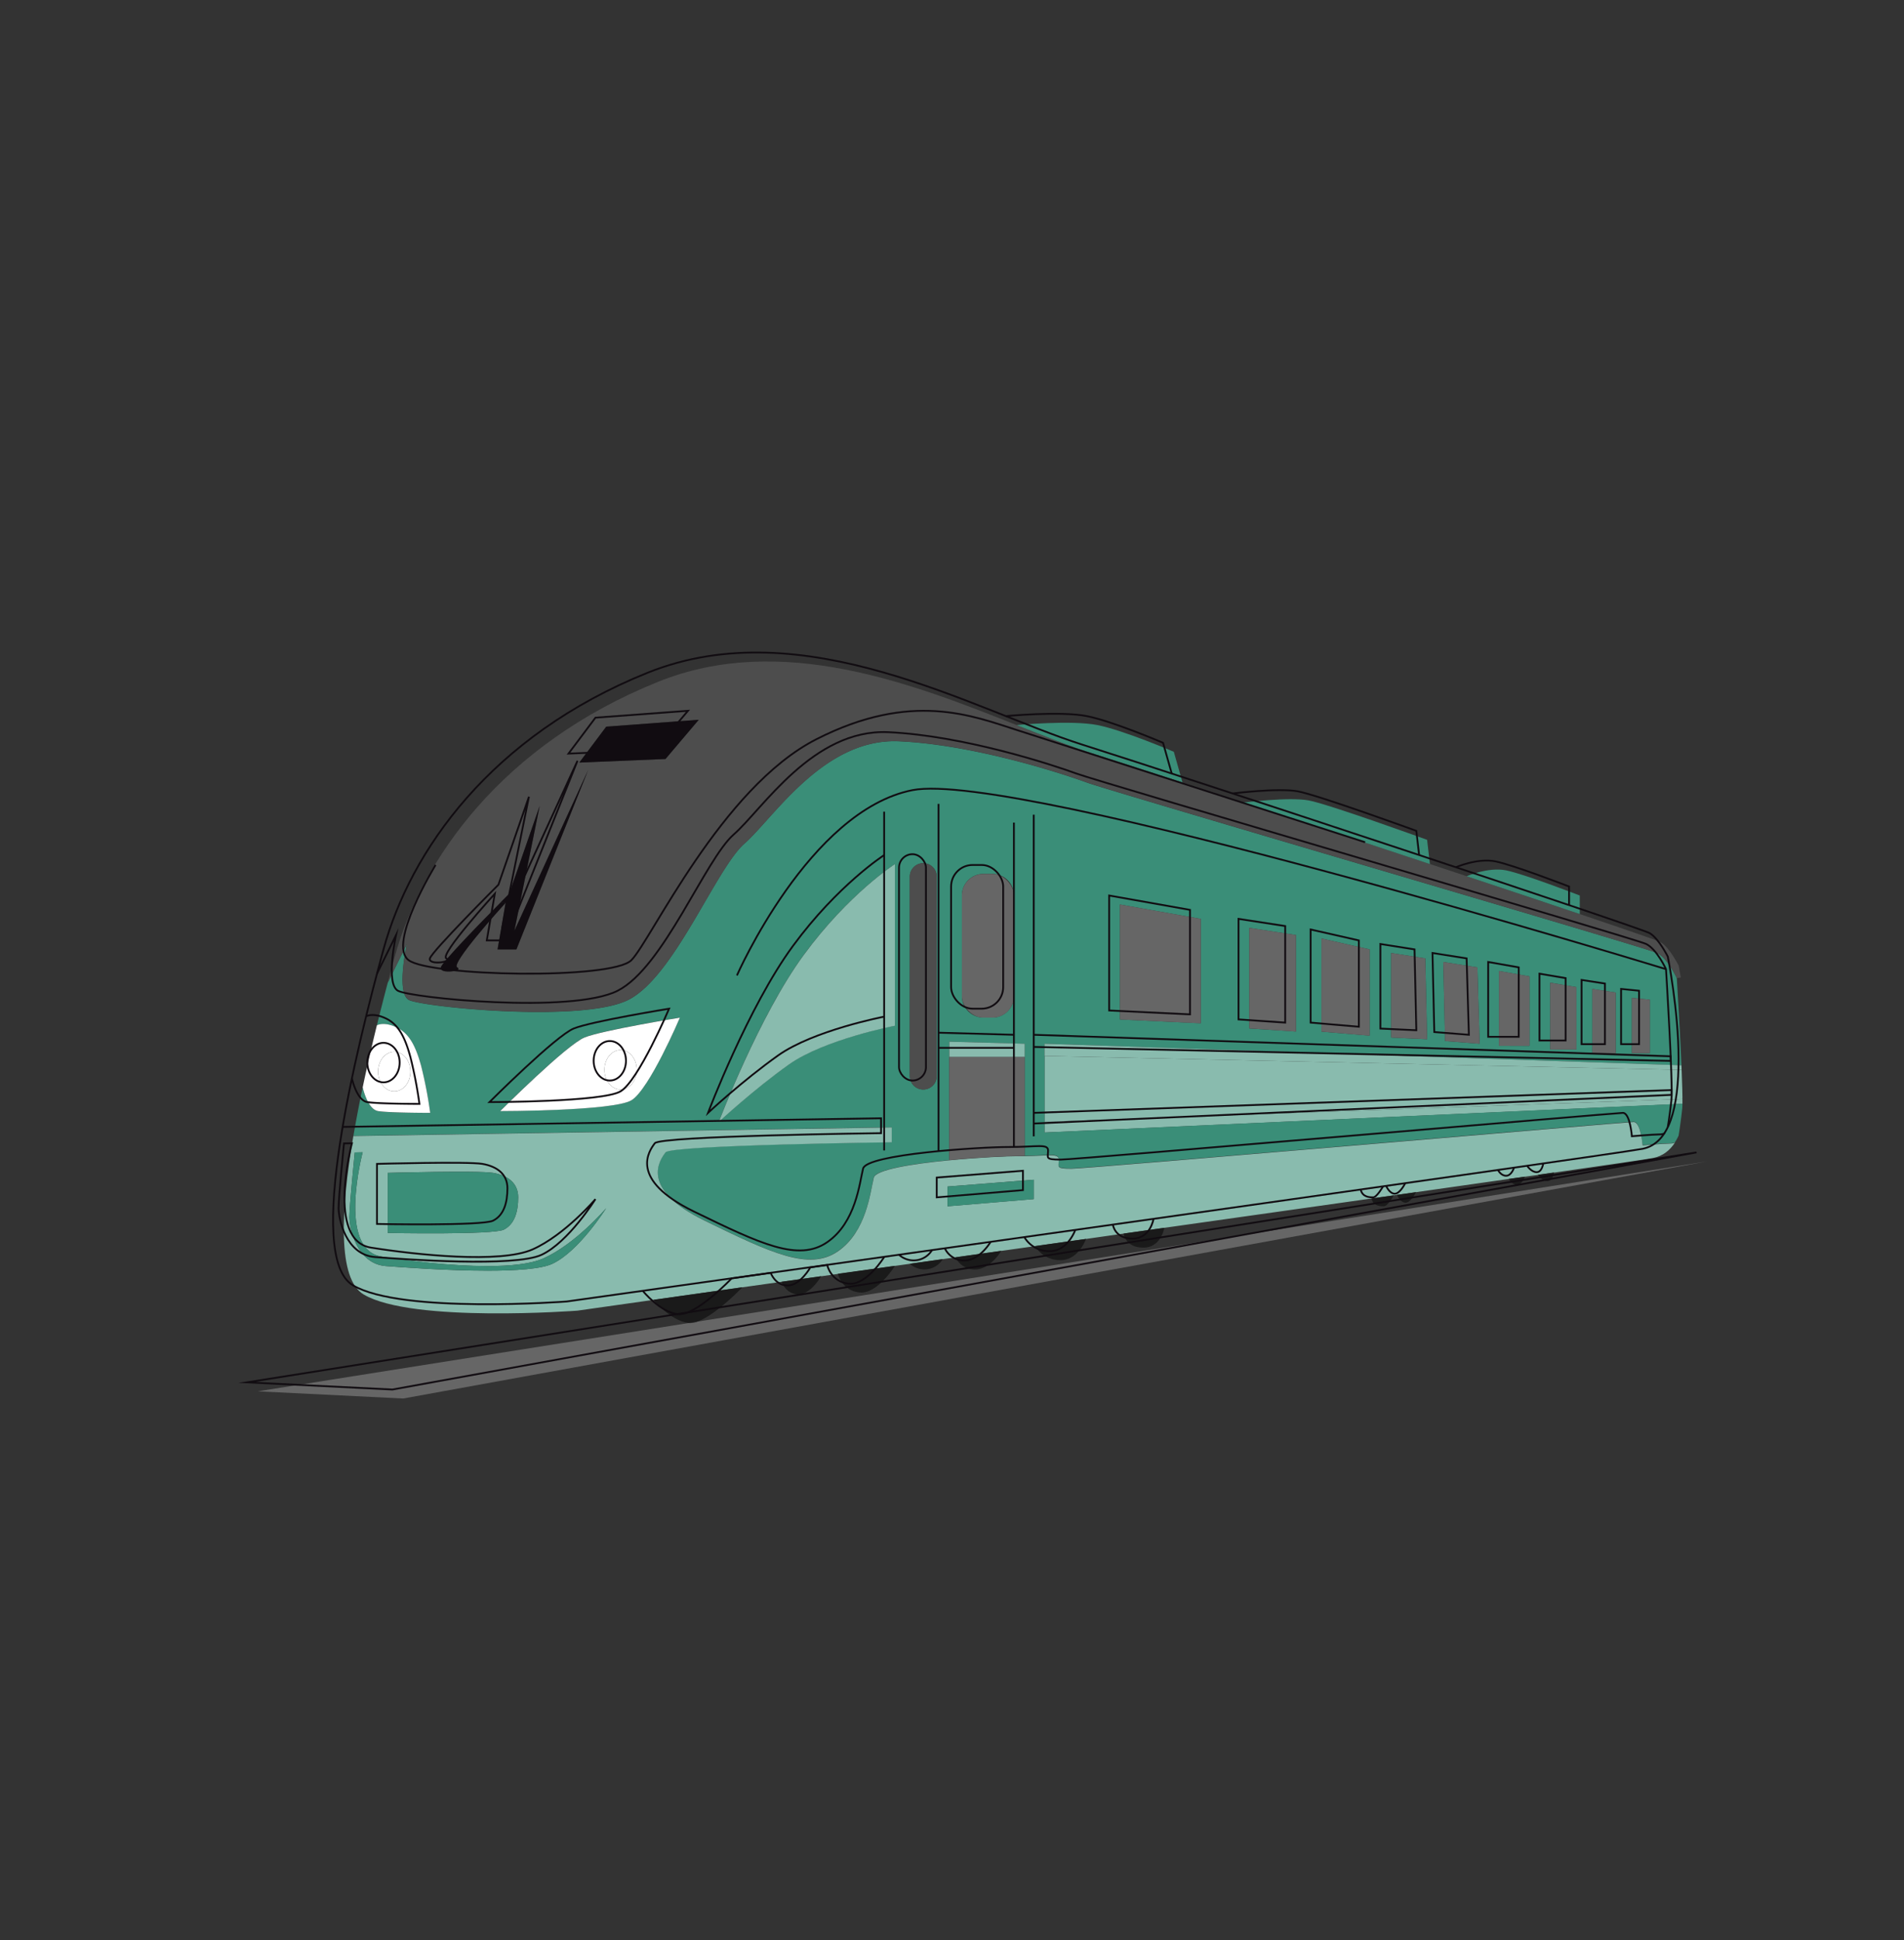 <svg xmlns="http://www.w3.org/2000/svg" viewBox="0 0 1060 1080">
    <rect x="0" y="0" width="1060" height="1080" fill="#333333" stroke="none"/>
    <defs>
        <style>
            .cls-1 {
                fill: #666;
            }

            .cls-2 {
                fill: #89bbae;
            }

            .cls-3 {
                fill: #3a8e78;
            }

            .cls-4 {
                fill: #4d4d4d;
            }

            .cls-5 {
                fill: #1a1a1a;
            }

            .cls-6 {
                fill: #110c11;
            }

            .cls-7 {
                fill: #fff;
            }

            .cls-8 {
                fill: none;
                stroke: #110c11;
                stroke-miterlimit: 10;
            }
        </style>
    </defs>
    <g id="Calque_2" data-name="Calque 2">
        <path class="cls-1"
            d="M950.5,646.5l-726,132-81-4,239.77-38,.23,0a11.37,11.37,0,0,0,5-.85L481,721l111.52-17.69,46-7.3Z" />
        <path class="cls-2" d="M936.21,595.57c.31,7.7.5,14.45.44,18.6v-2.38L581.5,624.5V587.79Z" />
        <polygon class="cls-2"
            points="936.65 611.79 936.65 614.17 936.65 614.47 581.5 630.43 581.5 624.5 936.65 611.79" />
        <path class="cls-3"
            d="M498.23,481S472.5,497.5,447.5,531.5c-24.8,33.73-47,92.08-47.32,93,.59-.55,19.63-18.21,39.05-32,19.74-14,59-21.56,59-21.56ZM581.5,581v49.41l355.15-16c0,1.3-.07,2.33-.15,3-1,9-2,14.8-2,14.8a30.29,30.29,0,0,1-1.86,3.39.33.33,0,0,1-.08.13c-.19.22-.86.68-3.11.68-3,0-15,1-15,1s-1-13-5-13-304,26-313,26-7-1-7-5c0-3.74-5.25-2.23-19-2V581l-42-1.15V645.8h0c-20.49,2-40.88,5.19-42,9.69-2,8-4,30-20,41s-37,1-74-17-25-34-21.95-38.1,126-5.61,126-5.61V627.5l-299.75,4.8c1.52-8.92,3.28-18,5.17-27,0,0,2.58,12.24,8.58,13.24s29,1,29,1a241.29,241.29,0,0,0-5-26c-3-11-6.58-18.26-13.79-21.63s-10.9-1.1-10.9-1.1c2.07-8.41,4.12-16.41,6.06-23.75h0l10.61-21.48c-.22,1-5.85,27.05,1,31s96.74,13,122.37,0,48.63-73,64.63-87,44-58.83,86-56.92,91.37,18.12,104.68,23S916.5,527.5,922.5,530.5s10.8,13.57,11,14h0s1.69,27.09,2.6,48.5Zm337,5.24V556.5l-10-1v30.76Zm-19,0V552.5l-13-2v35.76Zm-21.88-2V549.48L863.06,547v37.19Zm-26.12-2V543.5l-17-3v41.67ZM823.74,581,822.5,538.5l-19-3,1,44ZM794.5,578.5l-1-45-19-3v47.07Zm-32-2v-48l-26.84-6.09v51.85Zm-41-2.29V520.5l-26-4v56Zm-53-4.6V511.5l-45-8v64Zm-104-15.16v-56a12,12,0,0,0-12-12h-5a12,12,0,0,0-12,12v56a12,12,0,0,0,12,12h5A12,12,0,0,0,564.5,554.5Zm-43,44.5V488a7.5,7.5,0,0,0-15,0V599a7.5,7.5,0,0,0,15,0Zm-170,13.5c10-6,27-46,27-46s-43,7-53,11-47,41-47,41S341.5,618.5,351.5,612.5Z" />
        <polygon class="cls-2" points="936.1 593 936.21 595.57 581.5 587.79 581.5 581.02 936.1 593" />
        <path class="cls-4"
            d="M226.49,525.53,215.88,547c1.26-4.81,2.48-9.34,3.62-13.51,15-55,60-119,147-154,68.53-27.57,142,1.32,199.46,24.12h0c15.48,6.15,29.79,11.85,42.53,15.88,11,3.5,28.56,9.16,49.83,16.1,10.5,3.43,21.92,7.16,33.92,11.11,32.49,10.65,69.26,22.79,103.81,34.25l20.48,6.81c23.49,7.82,45.23,15.09,63,21.07,26.26,8.86,43.72,14.89,45,15.66,5,3,10,13,10,13s.49,2.47,1.2,6.64l-2.2.36h0c-.19-.42-5.11-11-11-14s-304-90-317.31-94.9-62.69-21.1-104.68-23-70,42.92-86,56.92-39,74-64.63,87-115.37,4-122.37,0S226.27,526.56,226.49,525.53Zm144-103L389,400.67,337.5,404.5l-15,20Zm-83,106,40-100-41.1,89.59,14.1-69.59-17,49s-1.77,1.77-4.55,4.58c-9.92,10-32.7,33.3-33.59,36.42-1.14,4,13.14,2,9.14,0-3.82-1.91,24.34-33.07,26.83-35.81l.17-.19-4.48,26Z" />
        <path class="cls-2"
            d="M337.49,672.52c-.63.73-17.33,20.13-35,28-7,3.11-18.38,4.26-31.15,4.26-20.07,0-43.57-2.82-58.85-5.26-25-4-10.58-58.1-10.58-58.1l-4.42.1s-3,30-3,36,4,26,20.31,27.26c9.54.74,34.48,2.57,56.55,2.57,15.68,0,29.91-.92,36.14-3.83C322.27,696.61,337,673.25,337.49,672.52Zm426-5.35c-35.86,5.09-75.27,10.66-115.33,16.32l-22.63,3.19-20.92,3-28.37,4-18.82,2.65-25.5,3.6-7.08,1-18.37,2.59-8.27,1.16-31.71,4.47-3.16.44-5.95.84-.26,0-22.06,3.1-16.9,2.38-4.87.68-49.49,7-42.33,6s-92,7-119-9c-14.6-8.65-12.83-46.53-5.75-88.2l299.75-4.8v8.29s-122.89,1.52-125.95,5.61-15.05,20.1,21.95,38.1,58,28,74,17,18-33,20-41c1.12-4.5,21.51-7.73,42-9.69,16-1.54,32-2.31,39-2.31l3,0c13.78-.21,19-1.72,19,2,0,4-2,5,7,5s309-26,313-26,5,13,5,13,12-1,15-1c2.25,0,2.92-.46,3.11-.68-3,4.62-7,7.65-12.11,8.68-2.66.53-23.26,3.56-55.35,8.17l-9,1.29-7.28,1h0L840,656.28l-51.66,7.36-10.6,1.51-1.74.25Zm-188,.33V656.72l-48,3.78v11Zm-295,17c6-3,8-10,8-18s-5.89-12.21-13.95-13.61-58.68,0-58.68,0v33.45S274.5,687.5,280.5,684.5Z" />
        <polygon class="cls-1" points="918.5 556.5 918.5 586.26 908.5 586.26 908.5 555.5 918.5 556.5" />
        <polygon class="cls-1" points="899.5 552.5 899.5 586.26 886.5 586.26 886.5 550.5 899.5 552.5" />
        <path class="cls-3"
            d="M879.5,498.5v10.34c-17.73-6-39.47-13.25-63-21.07,0,0,12-5.27,22-3.27S879.5,498.5,879.5,498.5Z" />
        <polygon class="cls-1" points="877.62 549.48 877.62 584.21 863.06 584.21 863.06 547.02 877.62 549.48" />
        <path class="cls-5" d="M865.15,652.67s-.65,4.83-3.65,4.83-5.32-3.54-5.32-3.54Z" />
        <polygon class="cls-1" points="851.5 543.5 851.5 582.17 834.5 582.17 834.5 540.5 851.5 543.5" />
        <path class="cls-5" d="M848.89,655c-.08.27-1.48,4.49-4.39,4.49s-4.53-3.22-4.53-3.22Z" />
        <polygon class="cls-1" points="822.5 538.5 823.74 581.02 804.5 579.5 803.5 535.5 822.5 538.5" />
        <path class="cls-3"
            d="M794.5,467.5,796.06,481c-34.55-11.46-71.32-23.6-103.81-34.25h0s25.25-3.2,36.25-1.2S794.5,467.5,794.5,467.5Z" />
        <polygon class="cls-1" points="793.5 533.5 794.5 578.5 774.5 577.57 774.5 530.5 793.5 533.5" />
        <path class="cls-5" d="M788.31,663.64s-2.81,5.86-5.81,5.86-4.79-4.35-4.79-4.35Z" />
        <path class="cls-5" d="M776,665.4s-3.47,6.1-5.47,6.1-6,0-7-4.33Z" />
        <polygon class="cls-1" points="762.5 528.5 762.5 576.55 735.66 574.26 735.66 522.41 762.5 528.5" />
        <polygon class="cls-1" points="721.5 520.5 721.5 574.26 695.5 572.47 695.5 516.5 721.5 520.5" />
        <polygon class="cls-1" points="668.5 511.5 668.5 569.66 623.5 567.5 623.5 503.5 668.5 511.5" />
        <path class="cls-3"
            d="M653.5,418.5l4.83,17.1c-21.27-6.94-38.78-12.6-49.83-16.1-12.74-4-27-9.73-42.53-15.88.65-.06,30.65-2.85,45,0C625.5,406.5,653.5,418.5,653.5,418.5Z" />
        <path class="cls-5"
            d="M648.19,683.49s-1.49,9.68-9.91,10.89a12.66,12.66,0,0,1-1.78.12c-10,0-10.94-7.81-10.94-7.81h0Z" />
        <path class="cls-5"
            d="M604.64,689.64s-3.63,10.41-12.41,11.71a13.77,13.77,0,0,1-1.85.13,16,16,0,0,1-14.11-7.84Z" />
        <polygon class="cls-3" points="575.5 656.72 575.5 667.5 527.5 671.53 527.5 660.5 575.5 656.72" />
        <path class="cls-1" d="M570.47,588.3v55.18l-3,0c-7,0-23,.77-39,2.31h0V588.3Z" />
        <polygon class="cls-2" points="570.47 581.02 570.47 588.3 528.5 588.3 528.5 579.87 570.47 581.02" />
        <rect class="cls-1" x="535.5" y="486.5" width="29" height="80" rx="12" />
        <path class="cls-5" d="M557.45,696.29h0s-6,10.2-14.3,10.36a11.85,11.85,0,0,1-11.2-6.77Z" />
        <path class="cls-5" d="M524.87,700.89a11.84,11.84,0,0,1-8.37,5.61,12.12,12.12,0,0,1-10-3Z" />
        <path class="cls-4" d="M521.5,488V599a7.5,7.5,0,0,1-15,0V488a7.5,7.5,0,0,1,15,0Z" />
        <path class="cls-2"
            d="M498.23,481v90s-39.26,7.56-59,21.56c-19.42,13.78-38.46,31.44-39.05,32,.34-.91,22.52-59.26,47.32-93C472.5,497.5,498.23,481,498.23,481Z" />
        <path class="cls-5" d="M498.23,704.64s-8.3,13.54-17.45,14.81a9.67,9.67,0,0,1-2.28,0c-10-1-12-10.39-12-10.39Z" />
        <path class="cls-5" d="M457.15,710.43S451.5,720.5,444.5,720.5s-9.41-7-9.41-7Z" />
        <path class="cls-5"
            d="M363.83,723.55l49.49-7s-14.41,15.2-24.85,19.06l-5.2.82C373.35,735.32,363.83,723.55,363.83,723.55Z" />
        <polygon class="cls-6" points="389.02 400.67 370.5 422.5 322.5 424.5 337.5 404.5 389.02 400.67" />
        <path class="cls-7"
            d="M378.5,566.5s-17,40-27,46-73,6-73,6,37-37,47-41S378.5,566.5,378.5,566.5Zm-24,29c0-6.08-4-11-9-11s-9,4.92-9,11,4,11,9,11S354.5,601.58,354.5,595.5Z" />
        <ellipse class="cls-7" cx="345.5" cy="595.5" rx="9" ry="11" />
        <path class="cls-3"
            d="M337.49,672.52c-.46.73-15.22,24.09-30,31-6.23,2.91-20.46,3.83-36.14,3.83v-2.57c12.77,0,24.15-1.15,31.15-4.26C320.16,692.65,336.86,673.25,337.49,672.52Z" />
        <path class="cls-6"
            d="M327.5,428.5l-40,100H277l4.48-26-.17.19-2.38-.61c2.78-2.81,4.55-4.58,4.55-4.58l17-49-14.1,69.59Z" />
        <path class="cls-3"
            d="M288.5,666.5c0,8-2,15-8,18s-64.63,1.84-64.63,1.84V652.89s50.63-1.39,58.68,0S288.5,658.5,288.5,666.5Z" />
        <path class="cls-6"
            d="M279,502.08l2.38.61c-2.49,2.74-30.65,33.9-26.83,35.81,4,2-10.28,4-9.14,0C246.25,535.38,269,512.11,279,502.08Z" />
        <path class="cls-3"
            d="M271.35,704.76v2.57c-22.07,0-47-1.83-56.55-2.57C198.5,703.5,194.5,683.5,194.5,677.5s3-36,3-36l4.42-.1s-14.42,54.1,10.58,58.1C227.78,701.94,251.28,704.76,271.35,704.76Z" />
        <path class="cls-7"
            d="M234.5,593.5a241.29,241.29,0,0,1,5,26s-23,0-29-1-8.58-13.24-8.58-13.24c2.48-11.82,5.19-23.5,7.89-34.49,0,0,3.69-2.27,10.9,1.1S231.5,582.5,234.5,593.5Zm-6,3c0-6.08-4-11-9-11s-9,4.92-9,11,4,11,9,11S228.5,602.58,228.5,596.5Z" />
        <ellipse class="cls-7" cx="219.5" cy="596.5" rx="9" ry="11" />
        <path class="cls-8"
            d="M928.5,532.5s6,30,6,57-5,47-20,50-599,85-599,85-92,7-119-9,2-132,17-187,60-119,147-154,182,21,242,40,311,102,316,105S928.5,532.5,928.5,532.5Z" />
        <path class="cls-8"
            d="M242.5,481.5s-27,44-15,53,113.06,11,124,0,50-96,103-123,87-13,112-5S760,468.84,760,468.84" />
        <path class="cls-8" d="M560,398.62s30.5-2.88,45,0S647.5,413.5,647.5,413.5l4.83,17.1" />
        <path class="cls-8" d="M790.06,476,788.5,462.5s-55-20-66-22-36.25,1.2-36.25,1.2" />
        <path class="cls-8" d="M810.54,482.77s12-5.27,22-3.27,41,14,41,14v10.34" />
        <polygon class="cls-8" points="331.5 399.5 316.5 419.5 364.5 417.5 383.02 395.67 331.5 399.5" />
        <path class="cls-8"
            d="M321.5,423.5l-40,100H271l4.48-26s-31,34-27,36-10.28,4-9.14,0,38.14-41,38.14-41l17-49-14.1,69.59Z" />
        <path class="cls-8"
            d="M209.87,542,220.5,520.5s-6,27,1,31,96.74,13,122.37,0,48.63-73,64.63-87,44-58.83,86-56.92,91.37,18.12,104.68,23S910.5,522.5,916.5,525.5s11,14,11,14,4,64,3,73-2,14.8-2,14.8" />
        <path class="cls-8"
            d="M195.92,600.26s2.58,12.24,8.58,13.24,29,1,29,1a241.29,241.29,0,0,0-5-26c-3-11-6.58-18.26-13.79-21.63s-10.9-1.1-10.9-1.1" />
        <path class="cls-8" d="M372.5,561.5s-17,40-27,46-73,6-73,6,37-37,47-41S372.5,561.5,372.5,561.5Z" />
        <ellipse class="cls-8" cx="339.5" cy="590.5" rx="9" ry="11" />
        <ellipse class="cls-8" cx="213.5" cy="591.5" rx="9" ry="11" />
        <path class="cls-8"
            d="M195.92,636.4s-14.42,54.1,10.58,58.1,72,9,90,1,35-28,35-28-15,24-30,31-76.38,2.52-92.69,1.26S188.5,678.5,188.5,672.5s3-36,3-36Z" />
        <path class="cls-8"
            d="M209.87,647.89v33.45s58.63,1.16,64.63-1.84,8-10,8-18-5.89-12.21-13.95-13.61S209.87,647.89,209.87,647.89Z" />
        <path class="cls-8"
            d="M190.75,627.3l299.75-4.8v8.29s-122.89,1.52-125.95,5.61-15.05,20.1,21.95,38.1,58,28,74,17,18-33,20-41,65-12,81-12,22-2,22,2-2,5,7,5,309-26,313-26,5,13,5,13,12-1,15-1,3.19-.81,3.19-.81" />
        <line class="cls-8" x1="492.23" y1="451.81" x2="492.23" y2="640.4" />
        <line class="cls-8" x1="522.5" y1="447.5" x2="522.5" y2="640.8" />
        <line class="cls-8" x1="564.47" y1="457.9" x2="564.47" y2="638.48" />
        <line class="cls-8" x1="575.5" y1="453.5" x2="575.5" y2="632.57" />
        <polyline class="cls-8" points="575.5 625.43 930.65 609.47 930.65 606.79 575.5 619.5" />
        <polyline class="cls-8" points="575.5 582.79 930.21 590.57 930.1 588 575.5 576.02" />
        <line class="cls-8" x1="564.47" y1="576.02" x2="522.5" y2="574.87" />
        <line class="cls-8" x1="522.5" y1="583.3" x2="564.47" y2="583.3" />
        <path class="cls-8"
            d="M492.23,565.94s-39.26,7.56-59,21.56-39.06,32-39.06,32,22.33-59,47.33-93S492.23,476,492.23,476" />
        <rect class="cls-8" x="500.5" y="475.5" width="15" height="126" rx="7.5" />
        <rect class="cls-8" x="529.5" y="481.5" width="29" height="80" rx="12" />
        <polygon class="cls-8" points="521.5 655.5 521.5 666.53 569.5 662.5 569.5 651.72 521.5 655.5" />
        <polygon class="cls-8" points="617.5 498.5 662.5 506.5 662.5 564.66 617.5 562.5 617.5 498.5" />
        <polygon class="cls-8" points="689.5 511.5 715.5 515.5 715.5 569.25 689.5 567.47 689.5 511.5" />
        <polygon class="cls-8" points="729.66 517.41 756.5 523.5 756.5 571.55 729.66 569.25 729.66 517.41" />
        <polygon class="cls-8" points="768.5 525.5 787.5 528.5 788.5 573.5 768.5 572.57 768.5 525.5" />
        <polygon class="cls-8" points="797.5 530.5 816.5 533.5 817.75 576.02 798.5 574.5 797.5 530.5" />
        <polygon class="cls-8" points="828.5 535.5 845.5 538.5 845.5 577.17 828.5 577.17 828.5 535.5" />
        <polygon class="cls-8" points="857.06 542.02 871.62 544.48 871.62 579.21 857.06 579.21 857.06 542.02" />
        <polygon class="cls-8" points="880.5 545.5 893.5 547.5 893.5 581.25 880.5 581.25 880.5 545.5" />
        <polygon class="cls-8" points="902.5 550.5 912.5 551.5 912.5 581.25 902.5 581.25 902.5 550.5" />
        <path class="cls-8" d="M927.5,539.5s-362-111-419.5-99.66S410.26,543,410.26,543" />
        <path class="cls-8"
            d="M357.83,718.55s9.67,12,19.67,13,29.82-19.91,29.82-19.91l21.77-3.06s2.41,7,9.41,7,12.65-10.07,12.65-10.07l9.37-1.32s2,9.39,12,10.39,19.73-14.86,19.73-14.86" />
        <path class="cls-8" d="M500.5,698.48a12.12,12.12,0,0,0,10,3,11.84,11.84,0,0,0,8.37-5.61" />
        <path class="cls-8" d="M526,694.89a11.85,11.85,0,0,0,11.2,6.77c8.35-.16,14.3-10.36,14.3-10.36" />
        <path class="cls-8" d="M570.27,688.64a16,16,0,0,0,14.11,7.84c10.12,0,14.26-11.84,14.26-11.84" />
        <path class="cls-8" d="M619.56,681.69s.94,7.81,10.94,7.81,11.69-11,11.69-11" />
        <path class="cls-8" d="M757.52,662.16c1,4.34,5,4.34,7,4.34s5.47-6.1,5.47-6.1" />
        <path class="cls-8" d="M771.71,660.15s1.79,4.35,4.79,4.35,5.81-5.86,5.81-5.86" />
        <path class="cls-8" d="M859.15,647.67s-.65,4.83-3.65,4.83-5.32-3.54-5.32-3.54" />
        <path class="cls-8" d="M842.9,650s-1.4,4.5-4.4,4.5-4.53-3.22-4.53-3.22" />
        <polygon class="cls-8" points="137.5 769.5 944.5 641.5 218.5 773.5 137.5 769.5" />
    </g>
</svg>